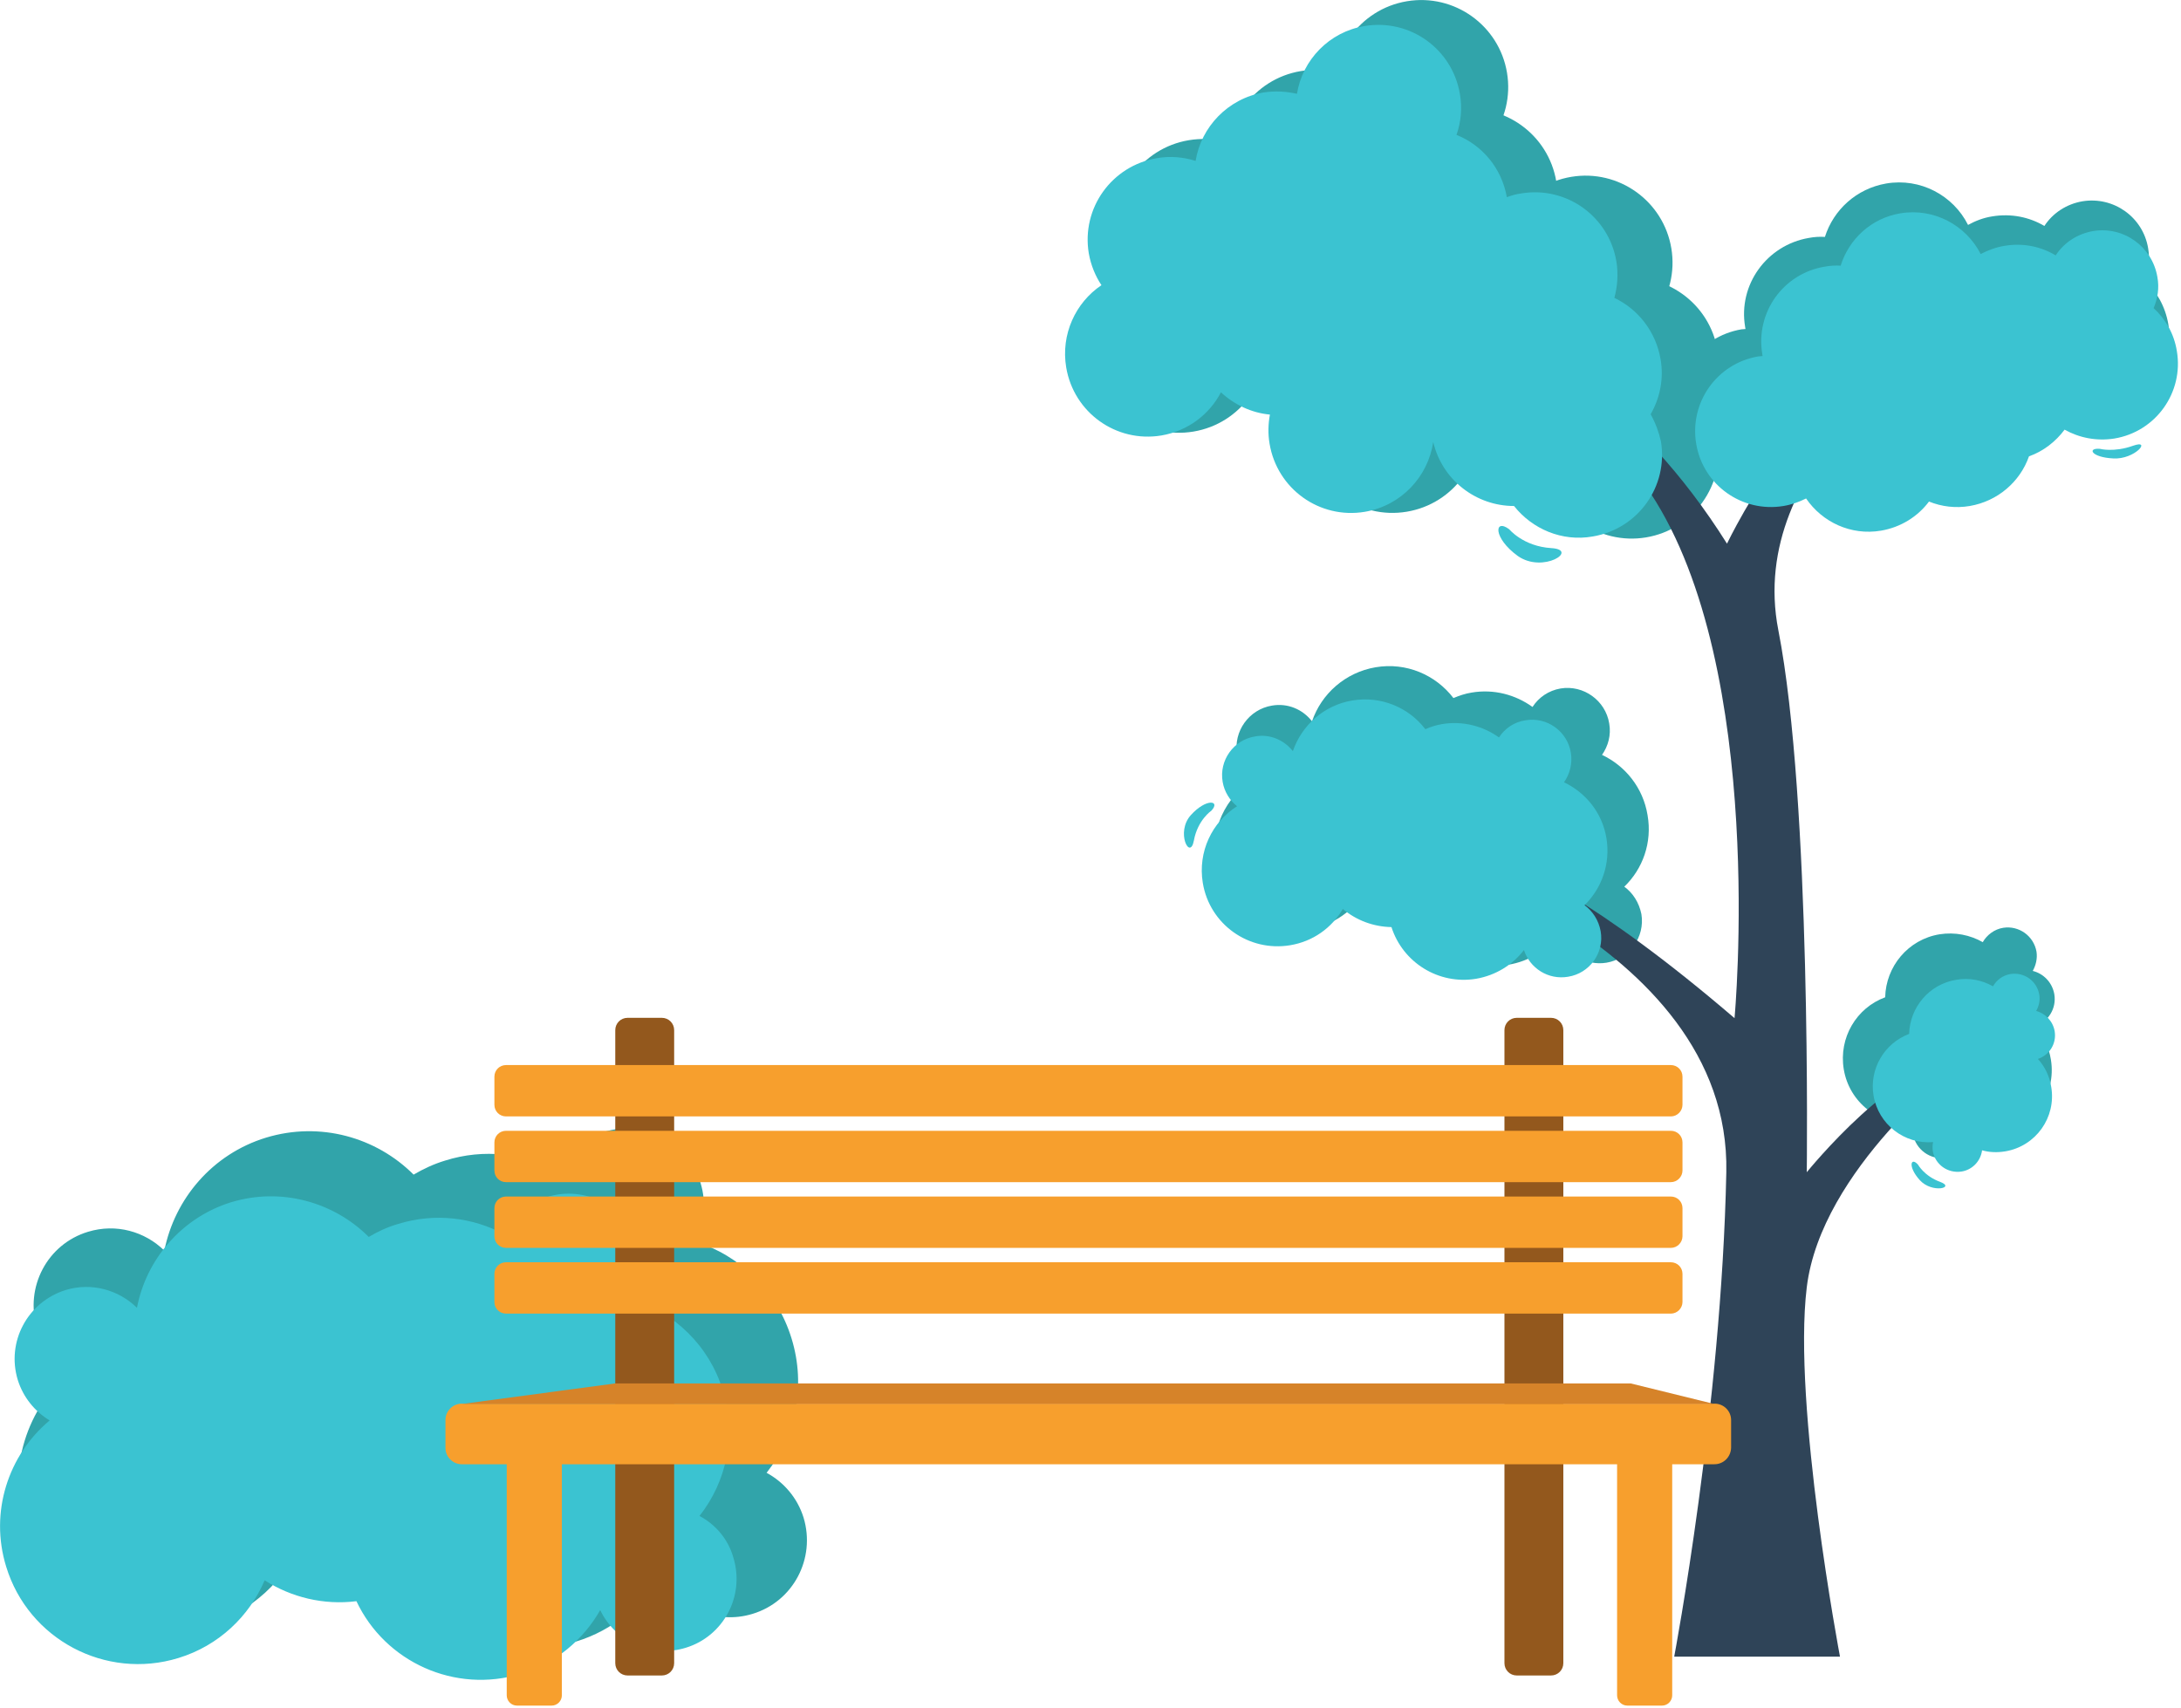 <svg width="637" height="499" viewBox="0 0 637 499" fill="none" xmlns="http://www.w3.org/2000/svg">
<g clip-path="url(#clip0)">
<path d="M594.3 299.8C598.2 298.5 600.7 294.6 600 290.4C599.4 287 596.9 284.4 593.7 283.6C594.6 282 595.1 280 594.8 278C594 273.4 589.7 270.3 585.1 271C582.5 271.4 580.3 273.1 579.1 275.2C575.4 273.1 571 272.2 566.5 272.9C557.3 274.4 550.8 282.3 550.6 291.3C542.2 294.4 537 303.1 538.5 312.3C540.1 322.1 549 328.9 558.8 328.2C558.6 329.2 558.6 330.2 558.7 331.2C559.5 335.8 563.8 338.9 568.4 338.2C572.2 337.6 574.9 334.6 575.4 331C577.9 331.6 580.6 331.8 583.3 331.4C593.7 329.7 600.7 319.8 599 309.5C598.4 305.7 596.7 302.4 594.3 299.8Z" fill="#31A4AA"/>
<path d="M474.4 259C479.8 253.8 482.6 246.1 481.2 238.1C479.9 230.1 474.7 223.7 467.9 220.5C469.7 217.9 470.6 214.7 470 211.3C468.9 204.6 462.5 200 455.8 201.1C452.3 201.7 449.4 203.7 447.6 206.5C442.6 202.9 436.3 201.2 429.8 202.3C427.9 202.6 426.2 203.2 424.5 203.9C419.3 197.1 410.7 193.4 401.8 194.9C392.9 196.4 385.9 202.7 383.2 210.7C380.5 207.2 376.1 205.3 371.5 206.1C364.8 207.2 360.2 213.6 361.3 220.3C361.8 223.4 363.5 226 365.8 227.9C358 232.8 353.4 242.2 355.1 251.9C357.3 264.8 369.5 273.6 382.4 271.4C389.6 270.2 395.4 265.9 398.9 260.1C403.1 263.6 408.4 265.7 414.1 265.7C417.6 276.7 428.8 283.8 440.5 281.8C446.7 280.8 451.9 277.4 455.5 272.8C457.4 278.5 463.1 282.2 469.2 281.2C475.9 280.1 480.5 273.7 479.4 267C478.7 263.6 476.9 260.8 474.4 259Z" fill="#31A4AA"/>
<path d="M388.253 119.372C402.09 117.069 411.44 103.984 409.137 90.147C406.833 76.309 393.749 66.96 379.911 69.263C366.074 71.566 356.724 84.651 359.028 98.488C361.331 112.325 374.416 121.675 388.253 119.372Z" fill="#F37789"/>
<path d="M355.563 91.06C369.4 88.757 378.75 75.672 376.447 61.835C374.143 47.998 361.059 38.648 347.222 40.951C333.384 43.254 324.034 56.339 326.338 70.176C328.641 84.013 341.726 93.363 355.563 91.06Z" fill="#31A4AA"/>
<path d="M388.258 70.873C402.095 68.569 411.445 55.485 409.142 41.648C406.838 27.81 393.754 18.46 379.916 20.764C366.079 23.067 356.729 36.152 359.032 49.989C361.336 63.826 374.42 73.176 388.258 70.873Z" fill="#31A4AA"/>
<path d="M433.665 82.261C447.502 79.958 456.852 66.874 454.549 53.036C452.245 39.199 439.161 29.849 425.324 32.152C411.486 34.456 402.136 47.54 404.44 61.378C406.743 75.215 419.828 84.565 433.665 82.261Z" fill="#31A4AA"/>
<path d="M432.057 121.869C445.894 119.566 455.244 106.481 452.94 92.644C450.637 78.807 437.552 69.457 423.715 71.76C409.878 74.064 400.528 87.148 402.831 100.985C405.135 114.823 418.219 124.173 432.057 121.869Z" fill="#F37789"/>
<path d="M410.866 149.469C424.703 147.166 434.053 134.081 431.75 120.244C429.446 106.407 416.362 97.057 402.524 99.36C388.687 101.664 379.337 114.748 381.64 128.586C383.944 142.423 397.028 151.773 410.866 149.469Z" fill="#31A4AA"/>
<path d="M480.759 156.973C494.596 154.67 503.946 141.585 501.643 127.748C499.339 113.911 486.255 104.561 472.417 106.864C458.58 109.167 449.23 122.252 451.533 136.089C453.837 149.926 466.921 159.277 480.759 156.973Z" fill="#31A4AA"/>
<path d="M460.661 147.269C474.498 144.966 483.848 131.882 481.544 118.044C479.241 104.207 466.156 94.857 452.319 97.16C438.482 99.464 429.132 112.548 431.435 126.386C433.739 140.223 446.823 149.573 460.661 147.269Z" fill="#F37789"/>
<path d="M467.261 101.763C481.098 99.46 490.448 86.375 488.145 72.538C485.841 58.701 472.757 49.351 458.919 51.654C445.082 53.958 435.732 67.042 438.035 80.879C440.339 94.717 453.423 104.067 467.261 101.763Z" fill="#31A4AA"/>
<path d="M348.566 126.061C362.404 123.758 371.754 110.673 369.45 96.836C367.147 82.999 354.062 73.648 340.225 75.952C326.388 78.255 317.038 91.34 319.341 105.177C321.644 119.014 334.729 128.364 348.566 126.061Z" fill="#31A4AA"/>
<path d="M480.754 131.574C494.592 129.271 503.942 116.186 501.638 102.349C499.335 88.512 486.25 79.162 472.413 81.465C458.576 83.769 449.226 96.853 451.529 110.69C453.832 124.528 466.917 133.878 480.754 131.574Z" fill="#31A4AA"/>
<path d="M400.063 101.774C413.901 99.47 423.251 86.386 420.947 72.548C418.644 58.711 405.559 49.361 391.722 51.664C377.885 53.968 368.535 67.052 370.838 80.89C373.142 94.727 386.226 104.077 400.063 101.774Z" fill="#F37789"/>
<path d="M419.267 50.47C433.104 48.166 442.454 35.082 440.15 21.244C437.847 7.407 424.762 -1.943 410.925 0.361C397.088 2.664 387.738 15.749 390.041 29.586C392.345 43.423 405.429 52.773 419.267 50.47Z" fill="#31A4AA"/>
<path d="M489 483.8C489 483.8 502.8 411 504.2 342.4C505.6 273.8 406.2 246.2 406.2 246.2C406.2 246.2 428.6 230.5 506.6 297.4C506.6 297.4 516.1 195.8 482.1 144.1C446.3 89.7 373.1 80.6 373.1 80.6C373.1 80.6 452.1 75.5 504.4 158.8C504.4 158.8 533.2 98.5 566.3 100.6C566.3 100.6 509.7 134.5 519.4 184.1C529.1 233.7 527.7 342.4 527.7 342.4C527.7 342.4 555.3 308.3 571.9 311.1C571.9 311.1 531.9 341.5 527.7 376C523.5 410.5 537.4 483.9 537.4 483.9H489V483.8Z" fill="#2F4458"/>
<path d="M567.025 125.518C579.119 123.505 587.291 112.069 585.278 99.975C583.265 87.881 571.829 79.709 559.735 81.722C547.641 83.735 539.469 95.171 541.482 107.265C543.495 119.359 554.932 127.531 567.025 125.518Z" fill="#179B6E"/>
<path d="M633.3 94.7C632.4 89.5 629.9 85.1 626.3 81.8C627.5 79 628 75.8 627.4 72.5C625.9 63.4 617.3 57.3 608.2 58.8C603.5 59.6 599.5 62.3 597.1 66C592.7 63.4 587.4 62.3 581.9 63.2C579.3 63.6 577 64.5 574.8 65.7C570.5 57.1 560.9 51.9 550.9 53.6C542.2 55.1 535.5 61.3 533 69.2C531.4 69.1 529.9 69.2 528.3 69.5C516 71.6 507.6 83.2 509.7 95.5C509.7 95.7 509.8 95.9 509.8 96.1C509.4 96.1 509 96.2 508.6 96.2C496.3 98.3 487.9 109.9 490 122.2C492.1 134.5 503.7 142.9 516 140.8C518.4 140.4 520.7 139.6 522.7 138.5C527.5 145.6 536.1 149.6 545.1 148.1C551 147.1 556 143.9 559.4 139.4C563.1 140.9 567.3 141.5 571.6 140.8C580 139.4 586.6 133.5 589.2 126C593.5 124.4 597.2 121.6 599.8 118.1C604.1 120.6 609.3 121.6 614.6 120.7C627 118.7 635.3 107 633.3 94.7Z" fill="#31A4AA"/>
<path d="M635.799 102.6C634.999 97.5 632.499 93.2 628.999 90C630.199 87.2 630.699 84.1 630.099 80.9C628.599 72 620.199 66 611.299 67.5C606.699 68.3 602.799 70.9 600.399 74.6C596.099 72 590.899 70.9 585.499 71.8C582.999 72.2 580.599 73.1 578.499 74.2C574.199 65.8 564.899 60.7 555.099 62.3C546.499 63.7 539.999 69.9 537.599 77.6C536.099 77.5 534.499 77.6 532.899 77.9C520.799 79.9 512.699 91.3 514.699 103.4C514.699 103.6 514.799 103.8 514.799 104C514.399 104 513.999 104.1 513.599 104.1C501.499 106.1 493.399 117.5 495.399 129.6C497.399 141.7 508.799 149.8 520.899 147.8C523.299 147.4 525.499 146.6 527.499 145.6C532.199 152.5 540.599 156.5 549.399 155C555.199 154 560.099 150.9 563.399 146.5C567.099 148 571.199 148.5 575.299 147.8C583.499 146.4 589.999 140.7 592.599 133.3C596.799 131.8 600.399 129 602.999 125.5C607.299 127.9 612.299 128.9 617.499 128.1C629.699 126.1 637.799 114.6 635.799 102.6Z" fill="#3BC3D1"/>
<path d="M595.2 309.3C598.6 308.2 600.7 304.8 600.1 301.2C599.6 298.3 597.4 296 594.7 295.3C595.5 293.9 595.9 292.2 595.6 290.5C594.9 286.5 591.2 283.9 587.2 284.5C584.9 284.9 583.1 286.3 582.1 288.1C578.9 286.3 575.2 285.5 571.3 286.2C563.4 287.5 557.8 294.3 557.6 302C550.4 304.7 545.9 312.2 547.2 320C548.6 328.4 556.2 334.3 564.6 333.6C564.4 334.4 564.4 335.3 564.5 336.2C565.2 340.2 568.9 342.8 572.9 342.2C576.1 341.7 578.5 339.1 578.9 336C581 336.6 583.3 336.7 585.7 336.3C594.6 334.8 600.6 326.4 599.1 317.5C598.6 314.3 597.2 311.5 595.2 309.3Z" fill="#3BC3D1"/>
<path d="M462.8 264.4C467.8 259.5 470.4 252.3 469.2 244.9C468 237.4 463.1 231.5 456.8 228.5C458.5 226.1 459.3 223 458.8 219.9C457.8 213.6 451.8 209.3 445.5 210.4C442.2 210.9 439.5 212.8 437.8 215.4C433.2 212.1 427.3 210.5 421.2 211.5C419.5 211.8 417.8 212.3 416.3 213C411.5 206.7 403.4 203.2 395 204.6C386.6 206 380.2 211.9 377.6 219.4C375.1 216.2 370.9 214.3 366.6 215.1C360.3 216.1 356 222.1 357.1 228.4C357.6 231.3 359.2 233.8 361.3 235.5C354 240.1 349.8 248.8 351.3 257.9C353.3 270 364.7 278.1 376.8 276.1C383.5 275 389 271 392.2 265.5C396.1 268.8 401.1 270.7 406.4 270.8C409.7 281.1 420.1 287.7 431.1 285.9C436.9 284.9 441.8 281.8 445.1 277.5C446.8 282.8 452.2 286.3 458 285.3C464.3 284.3 468.6 278.3 467.5 272C466.9 268.7 465.1 266.1 462.8 264.4Z" fill="#3BC3D1"/>
<path d="M482.1 121C484.8 116.3 486 110.7 485 104.9C483.6 96.8 478.4 90.3 471.5 87C472.4 83.7 472.7 80.1 472.1 76.4C469.9 63.2 457.5 54.3 444.3 56.5C442.8 56.7 441.4 57.1 440.1 57.6C438.6 49.1 432.9 42.4 425.4 39.4C426.7 35.7 427.1 31.6 426.4 27.5C424.2 14.3 411.8 5.4 398.6 7.6C388.2 9.3 380.4 17.5 378.8 27.4C375.7 26.7 372.5 26.5 369.1 27C358.6 28.8 350.8 37.1 349.2 47C345.7 45.9 341.8 45.5 337.9 46.2C324.7 48.4 315.8 60.8 318 74C318.6 77.4 319.9 80.6 321.7 83.3C314.1 88.4 309.8 97.7 311.4 107.3C313.6 120.5 326 129.4 339.2 127.2C346.9 125.9 353.2 121.1 356.6 114.6C360.5 118.2 365.5 120.6 370.9 121.1C370.4 123.8 370.3 126.7 370.8 129.6C373 142.8 385.4 151.7 398.6 149.5C409.3 147.7 417.1 139.2 418.6 129.1C421.2 140.2 431.1 147.8 442.2 147.8C447.5 154.5 456.2 158.3 465.2 156.7C478.4 154.5 487.3 142.1 485.1 128.9C484.5 126.2 483.5 123.5 482.1 121Z" fill="#3BC3D1"/>
<path d="M440.8 154.6C440.8 154.6 444.9 159.6 453.1 160.1C461.3 160.6 450.7 167.6 443.3 162.4C436 157.1 436.4 151.3 440.8 154.6Z" fill="#3BC3D1"/>
<path d="M353.799 236.8C353.799 236.8 349.799 239.5 348.699 245.5C347.599 251.5 343.299 243.1 347.799 238.1C352.299 233.1 356.599 233.8 353.799 236.8Z" fill="#3BC3D1"/>
<path d="M613.3 131.1C613.3 131.1 617.4 132.2 623 130.2C628.6 128.2 623.5 134.3 617.2 133.9C610.8 133.6 609.5 130.8 613.3 131.1Z" fill="#3BC3D1"/>
<path d="M560.2 340.2C560.2 340.2 562 343.5 566.6 345.2C571.3 346.9 564.3 348.7 560.7 344.7C557.1 340.7 558.1 337.8 560.2 340.2Z" fill="#3BC3D1"/>
<path d="M223.9 430.2C232.3 419.5 235.5 405 231.2 391C226.9 376.9 216 366.7 203 362.6C205.7 357.5 206.4 351.4 204.6 345.5C201 333.6 188.4 327 176.5 330.6C170.3 332.5 165.6 336.8 163 342.2C153.2 336.9 141.4 335.4 130 339C126.7 340 123.7 341.4 120.8 343.1C109.9 332.2 93.5 327.5 77.7 332.3C62 337.1 51 350.2 48 365.3C42.3 359.7 33.9 357.3 25.7 359.8C13.8 363.4 7.2 376 10.8 387.9C12.5 393.4 16.1 397.7 20.7 400.5C7.9 411.1 2 429 7.2 446C14.2 468.8 38.3 481.5 61 474.6C73.6 470.7 83.2 461.6 88 450.3C96.3 455.7 106.5 458.1 116.7 456.8C125.7 475.8 147.5 485.8 168.2 479.5C179.1 476.2 187.7 468.8 193 459.6C197.7 469.5 209 474.7 219.8 471.4C231.7 467.8 238.3 455.2 234.7 443.3C232.9 437.5 228.9 432.9 223.9 430.2Z" fill="#31A4AA"/>
<path d="M204.3 442.8C212.2 432.8 215.2 419.2 211.1 406.1C207.1 393 196.9 383.4 184.7 379.5C187.2 374.8 187.9 369.1 186.2 363.5C182.8 352.4 171 346.2 159.9 349.6C154.1 351.4 149.7 355.4 147.2 360.5C138.1 355.6 127 354.2 116.3 357.5C113.2 358.4 110.4 359.7 107.7 361.3C97.5 351.1 82.1 346.7 67.4 351.2C53 355.7 42.7 367.9 40 382C34.7 376.8 26.8 374.5 19.2 376.8C8 380.3 1.8 392 5.2 403.1C6.8 408.2 10.2 412.3 14.5 414.9C2.4 425 -3.1 441.7 1.8 457.6C8.3 478.9 30.9 490.8 52.1 484.3C63.9 480.7 72.8 472.1 77.3 461.6C85.1 466.6 94.6 468.9 104.1 467.7C112.5 485.5 132.9 494.8 152.2 488.9C162.4 485.8 170.4 478.9 175.3 470.3C179.7 479.5 190.3 484.4 200.3 481.3C211.4 477.9 217.6 466.1 214.2 455C212.7 449.6 209 445.3 204.3 442.8Z" fill="#3BC3D1"/>
<path d="M193.3 489.4H183.3C181.3 489.4 179.7 487.8 179.7 485.8V300.9C179.7 298.9 181.3 297.3 183.3 297.3H193.3C195.3 297.3 196.9 298.9 196.9 300.9V485.8C196.9 487.8 195.3 489.4 193.3 489.4Z" fill="#93581D"/>
<path d="M453 489.4H443C441 489.4 439.4 487.8 439.4 485.8V300.9C439.4 298.9 441 297.3 443 297.3H453C455 297.3 456.6 298.9 456.6 300.9V485.8C456.6 487.8 455 489.4 453 489.4Z" fill="#93581D"/>
<path d="M500.7 427.7H134.9C132.3 427.7 130.1 425.6 130.1 422.9V414.8C130.1 412.2 132.2 410 134.9 410H500.8C503.4 410 505.6 412.1 505.6 414.8V422.9C505.5 425.6 503.4 427.7 500.7 427.7Z" fill="#F79F2D"/>
<path d="M161.1 498.2H151C149.3 498.2 148 496.8 148 495.2V426.4C148 424.7 149.4 423.4 151 423.4H161.1C162.8 423.4 164.1 424.8 164.1 426.4V495.2C164.1 496.8 162.8 498.2 161.1 498.2Z" fill="#F79F2D"/>
<path d="M485.4 498.2H475.3C473.6 498.2 472.3 496.8 472.3 495.2V426.4C472.3 424.7 473.7 423.4 475.3 423.4H485.4C487.1 423.4 488.4 424.8 488.4 426.4V495.2C488.4 496.8 487.1 498.2 485.4 498.2Z" fill="#F79F2D"/>
<path d="M134.9 410.1L179.6 404.1H476.3L500.7 410.1H134.9Z" fill="#D68329"/>
<path d="M488 326.1H147.8C145.9 326.1 144.4 324.6 144.4 322.7V314.5C144.4 312.6 145.9 311.1 147.8 311.1H488C489.9 311.1 491.4 312.6 491.4 314.5V322.7C491.4 324.5 489.9 326.1 488 326.1Z" fill="#F79F2D"/>
<path d="M488 345.3H147.8C145.9 345.3 144.4 343.8 144.4 341.9V333.7C144.4 331.8 145.9 330.3 147.8 330.3H488C489.9 330.3 491.4 331.8 491.4 333.7V341.9C491.4 343.7 489.9 345.3 488 345.3Z" fill="#F79F2D"/>
<path d="M488 364.5H147.8C145.9 364.5 144.4 363 144.4 361.1V352.9C144.4 351 145.9 349.5 147.8 349.5H488C489.9 349.5 491.4 351 491.4 352.9V361.1C491.4 362.9 489.9 364.5 488 364.5Z" fill="#F79F2D"/>
<path d="M488 383.7H147.8C145.9 383.7 144.4 382.2 144.4 380.3V372.1C144.4 370.2 145.9 368.7 147.8 368.7H488C489.9 368.7 491.4 370.2 491.4 372.1V380.3C491.4 382.1 489.9 383.7 488 383.7Z" fill="#F79F2D"/>
</g>
<defs>
<clipPath id="clip0">
<rect width="636.1" height="498.2" fill="white"/>
</clipPath>
</defs>
</svg>
